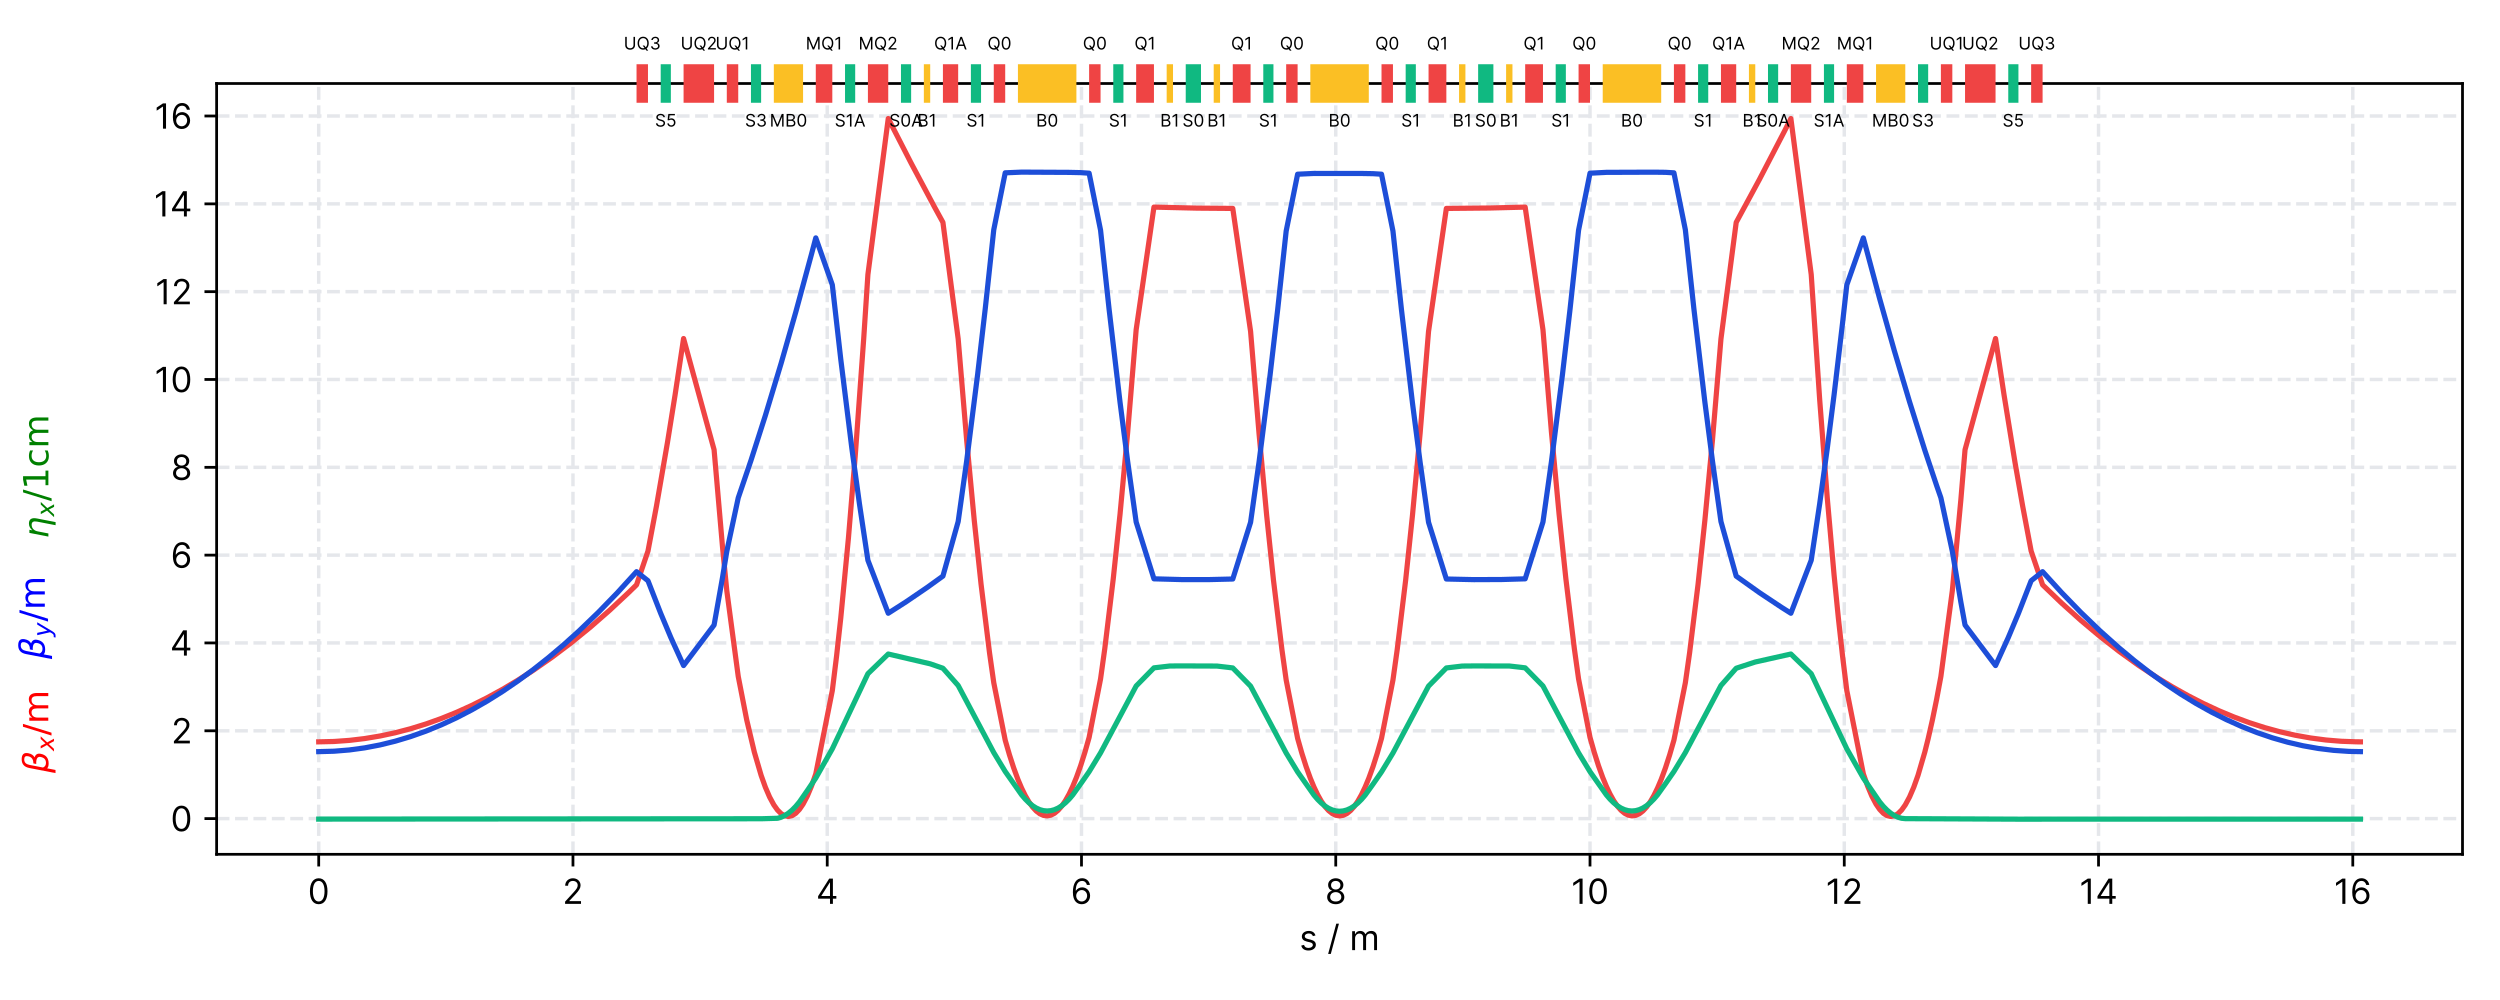 <?xml version="1.0" encoding="utf-8" standalone="no"?>
<!DOCTYPE svg PUBLIC "-//W3C//DTD SVG 1.1//EN"
  "http://www.w3.org/Graphics/SVG/1.1/DTD/svg11.dtd">
<!-- Created with matplotlib (https://matplotlib.org/) -->
<svg height="288pt" version="1.1" viewBox="0 0 720 288" width="720pt" xmlns="http://www.w3.org/2000/svg" xmlns:xlink="http://www.w3.org/1999/xlink">
 <defs>
  <style type="text/css">*{stroke-linecap:butt;stroke-linejoin:round;}</style>
 </defs>
 <g id="figure_1">
  <g id="patch_1">
   <path d="M 0 288 
L 720 288 
L 720 0 
L 0 0 
z
" style="fill:#ffffff;"/>
  </g>
  <g id="axes_1">
   <g id="patch_2">
    <path d="M 62.388 246.04 
L 709.2 246.04 
L 709.2 24.048 
L 62.388 24.048 
z
" style="fill:#ffffff;"/>
   </g>
   <g id="matplotlib.axis_1">
    <g id="xtick_1">
     <g id="line2d_1">
      <path clip-path="url(#p54c80280a8)" d="M 91.789 246.04 
L 91.789 24.048 
" style="fill:none;stroke:#e5e7eb;stroke-dasharray:3.7,1.6;stroke-dashoffset:0;"/>
     </g>
     <g id="line2d_2">
      <defs>
       <path d="M 0 0 
L 0 3.5 
" id="maf14586025" style="stroke:#000000;stroke-width:0.8;"/>
      </defs>
      <g>
       <use style="stroke:#000000;stroke-width:0.8;" x="91.789" xlink:href="#maf14586025" y="246.04"/>
      </g>
     </g>
     <g id="text_1">
      <!-- 0 -->
      <g transform="translate(88.664 260.313)scale(0.1 -0.1)">
       <defs>
        <path d="M 31.25 -1 
C 47.297 -1 56.531 12.609 56.531 36.359 
C 56.531 59.938 47.156 73.719 31.25 73.719 
C 15.344 73.719 5.969 59.938 5.969 36.359 
C 5.969 12.609 15.203 -1 31.25 -1 
z
M 31.25 6.812 
C 20.672 6.812 14.484 17.438 14.484 36.359 
C 14.484 55.25 20.734 66.047 31.25 66.047 
C 41.766 66.047 48.016 55.25 48.016 36.359 
C 48.016 17.438 41.828 6.812 31.25 6.812 
z
" id="Inter-Regular-48"/>
       </defs>
       <use xlink:href="#Inter-Regular-48"/>
      </g>
     </g>
    </g>
    <g id="xtick_2">
     <g id="line2d_3">
      <path clip-path="url(#p54c80280a8)" d="M 165.015 246.04 
L 165.015 24.048 
" style="fill:none;stroke:#e5e7eb;stroke-dasharray:3.7,1.6;stroke-dashoffset:0;"/>
     </g>
     <g id="line2d_4">
      <g>
       <use style="stroke:#000000;stroke-width:0.8;" x="165.015" xlink:href="#maf14586025" y="246.04"/>
      </g>
     </g>
     <g id="text_2">
      <!-- 2 -->
      <g transform="translate(161.99 260.313)scale(0.1 -0.1)">
       <defs>
        <path d="M 7.531 0 
L 53.406 0 
L 53.406 7.812 
L 19.609 7.812 
L 19.609 8.375 
L 35.938 25.859 
C 48.438 39.234 52.125 45.484 52.125 53.547 
C 52.125 64.766 43.047 73.719 30.25 73.719 
C 17.516 73.719 7.812 65.062 7.812 52.266 
L 16.188 52.266 
C 16.188 60.547 21.562 66.047 29.969 66.047 
C 37.859 66.047 43.891 61.219 43.891 53.547 
C 43.891 46.844 39.953 41.875 31.531 32.672 
L 7.531 6.391 
z
" id="Inter-Regular-50"/>
       </defs>
       <use xlink:href="#Inter-Regular-50"/>
      </g>
     </g>
    </g>
    <g id="xtick_3">
     <g id="line2d_5">
      <path clip-path="url(#p54c80280a8)" d="M 238.242 246.04 
L 238.242 24.048 
" style="fill:none;stroke:#e5e7eb;stroke-dasharray:3.7,1.6;stroke-dashoffset:0;"/>
     </g>
     <g id="line2d_6">
      <g>
       <use style="stroke:#000000;stroke-width:0.8;" x="238.242" xlink:href="#maf14586025" y="246.04"/>
      </g>
     </g>
     <g id="text_3">
      <!-- 4 -->
      <g transform="translate(235.032 260.313)scale(0.1 -0.1)">
       <defs>
        <path d="M 5.828 14.922 
L 40.062 14.922 
L 40.062 0 
L 48.438 0 
L 48.438 14.922 
L 58.375 14.922 
L 58.375 22.734 
L 48.438 22.734 
L 48.438 72.734 
L 37.781 72.734 
L 5.828 22.156 
z
M 15.344 22.734 
L 15.344 23.297 
L 39.484 61.5 
L 40.062 61.5 
L 40.062 22.734 
z
" id="Inter-Regular-52"/>
       </defs>
       <use xlink:href="#Inter-Regular-52"/>
      </g>
     </g>
    </g>
    <g id="xtick_4">
     <g id="line2d_7">
      <path clip-path="url(#p54c80280a8)" d="M 311.469 246.04 
L 311.469 24.048 
" style="fill:none;stroke:#e5e7eb;stroke-dasharray:3.7,1.6;stroke-dashoffset:0;"/>
     </g>
     <g id="line2d_8">
      <g>
       <use style="stroke:#000000;stroke-width:0.8;" x="311.469" xlink:href="#maf14586025" y="246.04"/>
      </g>
     </g>
     <g id="text_4">
      <!-- 6 -->
      <g transform="translate(308.351 260.313)scale(0.1 -0.1)">
       <defs>
        <path d="M 31.672 -1 
C 46.375 -1.172 55.969 9.906 55.969 23.438 
C 55.969 37.5 45.562 47.578 33.094 47.578 
C 25.609 47.578 19.172 43.922 15.203 37.922 
L 14.625 37.922 
C 14.672 55.781 21.562 66.047 32.812 66.047 
C 40.484 66.047 45.094 61.219 46.734 54.547 
L 55.406 54.547 
C 53.625 65.984 45.031 73.859 32.812 73.859 
C 16.438 73.859 6.391 59.375 6.391 33.516 
C 6.391 6.641 19.75 -0.859 31.672 -1 
z
M 31.672 6.812 
C 22.547 6.812 15.875 14.594 15.906 23.297 
C 15.953 32 22.938 39.766 31.969 39.766 
C 40.875 39.766 47.438 32.453 47.438 23.438 
C 47.438 14.203 40.594 6.812 31.672 6.812 
z
" id="Inter-Regular-54"/>
       </defs>
       <use xlink:href="#Inter-Regular-54"/>
      </g>
     </g>
    </g>
    <g id="xtick_5">
     <g id="line2d_9">
      <path clip-path="url(#p54c80280a8)" d="M 384.696 246.04 
L 384.696 24.048 
" style="fill:none;stroke:#e5e7eb;stroke-dasharray:3.7,1.6;stroke-dashoffset:0;"/>
     </g>
     <g id="line2d_10">
      <g>
       <use style="stroke:#000000;stroke-width:0.8;" x="384.696" xlink:href="#maf14586025" y="246.04"/>
      </g>
     </g>
     <g id="text_5">
      <!-- 8 -->
      <g transform="translate(381.613 260.313)scale(0.1 -0.1)">
       <defs>
        <path d="M 30.828 -1 
C 45.344 -1 55.469 7.5 55.547 19.312 
C 55.469 28.516 49.328 36.328 41.484 37.781 
L 41.484 38.203 
C 48.297 39.984 52.766 46.656 52.844 54.406 
C 52.766 65.484 43.469 73.719 30.828 73.719 
C 18.047 73.719 8.734 65.484 8.812 54.406 
C 8.734 46.656 13.219 39.984 20.172 38.203 
L 20.172 37.781 
C 12.188 36.328 6.031 28.516 6.109 19.312 
C 6.031 7.5 16.156 -1 30.828 -1 
z
M 30.828 41.328 
C 22.875 41.328 17.266 46.312 17.328 53.828 
C 17.266 61.219 22.656 66.047 30.828 66.047 
C 38.844 66.047 44.25 61.219 44.312 53.828 
C 44.25 46.312 38.641 41.328 30.828 41.328 
z
M 30.828 6.812 
C 20.844 6.812 14.703 11.938 14.781 19.75 
C 14.703 27.953 21.484 33.812 30.828 33.812 
C 40.016 33.812 46.812 27.953 46.875 19.75 
C 46.812 11.938 40.656 6.812 30.828 6.812 
z
" id="Inter-Regular-56"/>
       </defs>
       <use xlink:href="#Inter-Regular-56"/>
      </g>
     </g>
    </g>
    <g id="xtick_6">
     <g id="line2d_11">
      <path clip-path="url(#p54c80280a8)" d="M 457.922 246.04 
L 457.922 24.048 
" style="fill:none;stroke:#e5e7eb;stroke-dasharray:3.7,1.6;stroke-dashoffset:0;"/>
     </g>
     <g id="line2d_12">
      <g>
       <use style="stroke:#000000;stroke-width:0.8;" x="457.922" xlink:href="#maf14586025" y="246.04"/>
      </g>
     </g>
     <g id="text_6">
      <!-- 10 -->
      <g transform="translate(452.475 260.313)scale(0.1 -0.1)">
       <defs>
        <path d="M 33.094 72.734 
L 24.297 72.734 
L 6.109 60.656 
L 6.109 51.703 
L 23.859 63.5 
L 24.297 63.5 
L 24.297 0 
L 33.094 0 
z
" id="Inter-Regular-49"/>
       </defs>
       <use xlink:href="#Inter-Regular-49"/>
       <use x="46.449" xlink:href="#Inter-Regular-48"/>
      </g>
     </g>
    </g>
    <g id="xtick_7">
     <g id="line2d_13">
      <path clip-path="url(#p54c80280a8)" d="M 531.149 246.04 
L 531.149 24.048 
" style="fill:none;stroke:#e5e7eb;stroke-dasharray:3.7,1.6;stroke-dashoffset:0;"/>
     </g>
     <g id="line2d_14">
      <g>
       <use style="stroke:#000000;stroke-width:0.8;" x="531.149" xlink:href="#maf14586025" y="246.04"/>
      </g>
     </g>
     <g id="text_7">
      <!-- 12 -->
      <g transform="translate(525.801 260.313)scale(0.1 -0.1)">
       <use xlink:href="#Inter-Regular-49"/>
       <use x="46.449" xlink:href="#Inter-Regular-50"/>
      </g>
     </g>
    </g>
    <g id="xtick_8">
     <g id="line2d_15">
      <path clip-path="url(#p54c80280a8)" d="M 604.376 246.04 
L 604.376 24.048 
" style="fill:none;stroke:#e5e7eb;stroke-dasharray:3.7,1.6;stroke-dashoffset:0;"/>
     </g>
     <g id="line2d_16">
      <g>
       <use style="stroke:#000000;stroke-width:0.8;" x="604.376" xlink:href="#maf14586025" y="246.04"/>
      </g>
     </g>
     <g id="text_8">
      <!-- 14 -->
      <g transform="translate(598.843 260.313)scale(0.1 -0.1)">
       <use xlink:href="#Inter-Regular-49"/>
       <use x="46.449" xlink:href="#Inter-Regular-52"/>
      </g>
     </g>
    </g>
    <g id="xtick_9">
     <g id="line2d_17">
      <path clip-path="url(#p54c80280a8)" d="M 677.603 246.04 
L 677.603 24.048 
" style="fill:none;stroke:#e5e7eb;stroke-dasharray:3.7,1.6;stroke-dashoffset:0;"/>
     </g>
     <g id="line2d_18">
      <g>
       <use style="stroke:#000000;stroke-width:0.8;" x="677.603" xlink:href="#maf14586025" y="246.04"/>
      </g>
     </g>
     <g id="text_9">
      <!-- 16 -->
      <g transform="translate(672.162 260.313)scale(0.1 -0.1)">
       <use xlink:href="#Inter-Regular-49"/>
       <use x="46.449" xlink:href="#Inter-Regular-54"/>
      </g>
     </g>
    </g>
    <g id="text_10">
     <!-- s / m -->
     <g transform="translate(374.238 273.632)scale(0.1 -0.1)">
      <defs>
       <path d="M 46.312 42.328 
C 43.688 50.078 37.781 55.25 26.984 55.25 
C 15.484 55.25 6.969 48.719 6.969 39.484 
C 6.969 31.953 11.438 26.922 21.453 24.578 
L 30.547 22.438 
C 36.047 21.172 38.641 18.531 38.641 14.766 
C 38.641 10.078 33.672 6.25 25.859 6.25 
C 19 6.25 14.703 9.203 13.219 15.062 
L 5.25 13.062 
C 7.203 3.797 14.844 -1.141 26 -1.141 
C 38.672 -1.141 47.297 5.781 47.297 15.203 
C 47.297 22.797 42.547 27.594 32.812 29.969 
L 24.719 31.953 
C 18.25 33.562 15.344 35.719 15.344 39.922 
C 15.344 44.609 20.312 48.016 26.984 48.016 
C 34.312 48.016 37.328 43.969 38.781 40.203 
z
" id="Inter-Regular-115"/>
       <path id="Inter-Regular-32"/>
       <path d="M 33.375 76.141 
L 25.719 76.141 
L 2.281 -10.938 
L 9.938 -10.938 
z
" id="Inter-Regular-47"/>
       <path d="M 7.672 0 
L 16.047 0 
L 16.047 34.094 
C 16.047 42.078 21.875 47.734 28.406 47.734 
C 34.766 47.734 39.203 43.578 39.203 37.359 
L 39.203 0 
L 47.734 0 
L 47.734 35.516 
C 47.734 42.547 52.125 47.734 59.797 47.734 
C 65.766 47.734 70.875 44.562 70.875 36.5 
L 70.875 0 
L 79.266 0 
L 79.266 36.5 
C 79.266 49.328 72.375 55.25 62.641 55.25 
C 54.828 55.25 49.109 51.672 46.312 46.016 
L 45.734 46.016 
C 43.047 51.844 38.281 55.25 31.109 55.25 
C 24 55.25 18.75 51.844 16.484 46.016 
L 15.766 46.016 
L 15.766 54.547 
L 7.672 54.547 
z
" id="Inter-Regular-109"/>
      </defs>
      <use xlink:href="#Inter-Regular-115"/>
      <use x="52.273" xlink:href="#Inter-Regular-32"/>
      <use x="80.398" xlink:href="#Inter-Regular-47"/>
      <use x="116.051" xlink:href="#Inter-Regular-32"/>
      <use x="144.176" xlink:href="#Inter-Regular-109"/>
     </g>
    </g>
   </g>
   <g id="matplotlib.axis_2">
    <g id="ytick_1">
     <g id="line2d_19">
      <path clip-path="url(#p54c80280a8)" d="M 62.388 235.758 
L 709.2 235.758 
" style="fill:none;stroke:#e5e7eb;stroke-dasharray:3.7,1.6;stroke-dashoffset:0;"/>
     </g>
     <g id="line2d_20">
      <defs>
       <path d="M 0 0 
L -3.5 0 
" id="m66b07e5d23" style="stroke:#000000;stroke-width:0.8;"/>
      </defs>
      <g>
       <use style="stroke:#000000;stroke-width:0.8;" x="62.388" xlink:href="#m66b07e5d23" y="235.758"/>
      </g>
     </g>
     <g id="text_11">
      <!-- 0 -->
      <g transform="translate(49.138 239.394)scale(0.1 -0.1)">
       <use xlink:href="#Inter-Regular-48"/>
      </g>
     </g>
    </g>
    <g id="ytick_2">
     <g id="line2d_21">
      <path clip-path="url(#p54c80280a8)" d="M 62.388 210.465 
L 709.2 210.465 
" style="fill:none;stroke:#e5e7eb;stroke-dasharray:3.7,1.6;stroke-dashoffset:0;"/>
     </g>
     <g id="line2d_22">
      <g>
       <use style="stroke:#000000;stroke-width:0.8;" x="62.388" xlink:href="#m66b07e5d23" y="210.465"/>
      </g>
     </g>
     <g id="text_12">
      <!-- 2 -->
      <g transform="translate(49.336 214.101)scale(0.1 -0.1)">
       <use xlink:href="#Inter-Regular-50"/>
      </g>
     </g>
    </g>
    <g id="ytick_3">
     <g id="line2d_23">
      <path clip-path="url(#p54c80280a8)" d="M 62.388 185.172 
L 709.2 185.172 
" style="fill:none;stroke:#e5e7eb;stroke-dasharray:3.7,1.6;stroke-dashoffset:0;"/>
     </g>
     <g id="line2d_24">
      <g>
       <use style="stroke:#000000;stroke-width:0.8;" x="62.388" xlink:href="#m66b07e5d23" y="185.172"/>
      </g>
     </g>
     <g id="text_13">
      <!-- 4 -->
      <g transform="translate(48.968 188.808)scale(0.1 -0.1)">
       <use xlink:href="#Inter-Regular-52"/>
      </g>
     </g>
    </g>
    <g id="ytick_4">
     <g id="line2d_25">
      <path clip-path="url(#p54c80280a8)" d="M 62.388 159.879 
L 709.2 159.879 
" style="fill:none;stroke:#e5e7eb;stroke-dasharray:3.7,1.6;stroke-dashoffset:0;"/>
     </g>
     <g id="line2d_26">
      <g>
       <use style="stroke:#000000;stroke-width:0.8;" x="62.388" xlink:href="#m66b07e5d23" y="159.879"/>
      </g>
     </g>
     <g id="text_14">
      <!-- 6 -->
      <g transform="translate(49.152 163.515)scale(0.1 -0.1)">
       <use xlink:href="#Inter-Regular-54"/>
      </g>
     </g>
    </g>
    <g id="ytick_5">
     <g id="line2d_27">
      <path clip-path="url(#p54c80280a8)" d="M 62.388 134.586 
L 709.2 134.586 
" style="fill:none;stroke:#e5e7eb;stroke-dasharray:3.7,1.6;stroke-dashoffset:0;"/>
     </g>
     <g id="line2d_28">
      <g>
       <use style="stroke:#000000;stroke-width:0.8;" x="62.388" xlink:href="#m66b07e5d23" y="134.586"/>
      </g>
     </g>
     <g id="text_15">
      <!-- 8 -->
      <g transform="translate(49.222 138.222)scale(0.1 -0.1)">
       <use xlink:href="#Inter-Regular-56"/>
      </g>
     </g>
    </g>
    <g id="ytick_6">
     <g id="line2d_29">
      <path clip-path="url(#p54c80280a8)" d="M 62.388 109.293 
L 709.2 109.293 
" style="fill:none;stroke:#e5e7eb;stroke-dasharray:3.7,1.6;stroke-dashoffset:0;"/>
     </g>
     <g id="line2d_30">
      <g>
       <use style="stroke:#000000;stroke-width:0.8;" x="62.388" xlink:href="#m66b07e5d23" y="109.293"/>
      </g>
     </g>
     <g id="text_16">
      <!-- 10 -->
      <g transform="translate(44.493 112.929)scale(0.1 -0.1)">
       <use xlink:href="#Inter-Regular-49"/>
       <use x="46.449" xlink:href="#Inter-Regular-48"/>
      </g>
     </g>
    </g>
    <g id="ytick_7">
     <g id="line2d_31">
      <path clip-path="url(#p54c80280a8)" d="M 62.388 84 
L 709.2 84 
" style="fill:none;stroke:#e5e7eb;stroke-dasharray:3.7,1.6;stroke-dashoffset:0;"/>
     </g>
     <g id="line2d_32">
      <g>
       <use style="stroke:#000000;stroke-width:0.8;" x="62.388" xlink:href="#m66b07e5d23" y="84"/>
      </g>
     </g>
     <g id="text_17">
      <!-- 12 -->
      <g transform="translate(44.691 87.636)scale(0.1 -0.1)">
       <use xlink:href="#Inter-Regular-49"/>
       <use x="46.449" xlink:href="#Inter-Regular-50"/>
      </g>
     </g>
    </g>
    <g id="ytick_8">
     <g id="line2d_33">
      <path clip-path="url(#p54c80280a8)" d="M 62.388 58.707 
L 709.2 58.707 
" style="fill:none;stroke:#e5e7eb;stroke-dasharray:3.7,1.6;stroke-dashoffset:0;"/>
     </g>
     <g id="line2d_34">
      <g>
       <use style="stroke:#000000;stroke-width:0.8;" x="62.388" xlink:href="#m66b07e5d23" y="58.707"/>
      </g>
     </g>
     <g id="text_18">
      <!-- 14 -->
      <g transform="translate(44.322 62.343)scale(0.1 -0.1)">
       <use xlink:href="#Inter-Regular-49"/>
       <use x="46.449" xlink:href="#Inter-Regular-52"/>
      </g>
     </g>
    </g>
    <g id="ytick_9">
     <g id="line2d_35">
      <path clip-path="url(#p54c80280a8)" d="M 62.388 33.414 
L 709.2 33.414 
" style="fill:none;stroke:#e5e7eb;stroke-dasharray:3.7,1.6;stroke-dashoffset:0;"/>
     </g>
     <g id="line2d_36">
      <g>
       <use style="stroke:#000000;stroke-width:0.8;" x="62.388" xlink:href="#m66b07e5d23" y="33.414"/>
      </g>
     </g>
     <g id="text_19">
      <!-- 16 -->
      <g transform="translate(44.507 37.05)scale(0.1 -0.1)">
       <use xlink:href="#Inter-Regular-49"/>
       <use x="46.449" xlink:href="#Inter-Regular-54"/>
      </g>
     </g>
    </g>
   </g>
   <g id="line2d_37">
    <path clip-path="url(#p54c80280a8)" d="M 91.789 213.651 
L 96.2 213.546 
L 100.611 213.231 
L 105.022 212.706 
L 109.434 211.971 
L 113.845 211.026 
L 118.256 209.871 
L 122.667 208.505 
L 127.079 206.93 
L 131.49 205.145 
L 135.901 203.149 
L 140.312 200.944 
L 144.724 198.529 
L 149.135 195.903 
L 153.546 193.068 
L 159.06 189.228 
L 164.574 185.06 
L 170.088 180.564 
L 175.602 175.739 
L 181.116 170.587 
L 183.322 168.434 
L 186.617 158.706 
L 189.058 145.767 
L 192.231 127.42 
L 194.428 113.708 
L 196.869 97.503 
L 205.656 129.516 
L 208.097 157.671 
L 209.318 170.12 
L 212.613 194.817 
L 215.054 207.336 
L 217.25 216.62 
L 219.203 223.294 
L 220.424 226.712 
L 221.644 229.55 
L 222.864 231.807 
L 223.917 233.288 
L 224.97 234.338 
L 226.022 234.956 
L 227.075 235.144 
L 228.128 234.9 
L 229.18 234.225 
L 230.233 233.119 
L 231.286 231.581 
L 232.506 229.258 
L 233.726 226.355 
L 234.947 222.872 
L 239.707 198.888 
L 240.927 188.997 
L 242.147 177.924 
L 244.344 155.011 
L 246.297 131.428 
L 248.738 97.693 
L 249.958 79.051 
L 255.816 34.139 
L 262.407 46.987 
L 269.119 59.584 
L 271.56 64.042 
L 275.954 97.607 
L 278.395 126.699 
L 280.592 149.936 
L 282.544 168.246 
L 284.985 188.031 
L 286.206 196.631 
L 289.501 213.171 
L 290.721 217.392 
L 291.942 221.16 
L 293.162 224.474 
L 294.215 226.963 
L 295.267 229.117 
L 296.32 230.934 
L 297.373 232.415 
L 298.425 233.559 
L 299.478 234.367 
L 300.531 234.837 
L 301.583 234.971 
L 302.636 234.768 
L 303.688 234.228 
L 304.741 233.351 
L 305.794 232.137 
L 306.846 230.587 
L 307.899 228.7 
L 308.952 226.477 
L 310.004 223.918 
L 311.225 220.523 
L 312.445 216.675 
L 313.666 212.373 
L 316.961 195.528 
L 318.181 186.772 
L 320.622 166.653 
L 322.575 148.054 
L 324.772 124.47 
L 327.213 94.962 
L 332.338 59.647 
L 344.787 59.942 
L 355.039 60.027 
L 360.165 95.413 
L 362.606 124.899 
L 364.802 148.457 
L 366.755 167.028 
L 369.196 187.106 
L 370.416 195.838 
L 373.712 212.637 
L 374.932 216.926 
L 376.152 220.758 
L 377.373 224.134 
L 378.426 226.674 
L 379.478 228.876 
L 380.531 230.74 
L 381.583 232.266 
L 382.636 233.452 
L 383.689 234.3 
L 384.741 234.808 
L 385.794 234.978 
L 386.847 234.808 
L 387.899 234.3 
L 388.952 233.452 
L 390.005 232.266 
L 391.057 230.74 
L 392.11 228.876 
L 393.162 226.674 
L 394.215 224.134 
L 395.436 220.758 
L 396.656 216.926 
L 397.876 212.637 
L 401.172 195.838 
L 402.392 187.106 
L 404.833 167.028 
L 406.786 148.457 
L 408.982 124.899 
L 411.423 95.413 
L 416.549 60.027 
L 428.998 59.905 
L 439.25 59.647 
L 444.375 94.962 
L 446.816 124.47 
L 449.013 148.054 
L 450.966 166.653 
L 453.407 186.772 
L 454.627 195.528 
L 457.922 212.373 
L 459.143 216.675 
L 460.363 220.523 
L 461.584 223.918 
L 462.636 226.477 
L 463.689 228.7 
L 464.742 230.587 
L 465.794 232.137 
L 466.847 233.351 
L 467.9 234.228 
L 468.952 234.768 
L 470.005 234.971 
L 471.057 234.837 
L 472.11 234.367 
L 473.163 233.559 
L 474.215 232.415 
L 475.268 230.934 
L 476.321 229.117 
L 477.373 226.963 
L 478.426 224.474 
L 479.646 221.16 
L 480.867 217.392 
L 482.087 213.171 
L 485.382 196.631 
L 486.603 188.031 
L 489.044 168.246 
L 490.996 149.936 
L 493.193 126.699 
L 495.634 97.607 
L 500.028 64.042 
L 506.74 51.625 
L 513.941 37.755 
L 515.772 34.139 
L 521.63 79.051 
L 524.071 115.152 
L 526.267 143.598 
L 528.22 165.668 
L 529.441 177.924 
L 530.661 188.997 
L 531.881 198.888 
L 536.641 222.872 
L 537.862 226.355 
L 539.082 229.258 
L 540.302 231.581 
L 541.355 233.119 
L 542.408 234.225 
L 543.46 234.9 
L 544.513 235.144 
L 545.566 234.956 
L 546.618 234.338 
L 547.671 233.288 
L 548.724 231.807 
L 549.944 229.55 
L 551.164 226.712 
L 552.385 223.294 
L 554.338 216.62 
L 555.314 212.725 
L 556.534 207.336 
L 557.755 201.366 
L 558.975 194.817 
L 562.27 170.12 
L 564.711 144.136 
L 565.932 129.516 
L 574.719 97.503 
L 577.16 113.708 
L 580.333 133.249 
L 582.53 145.767 
L 584.971 158.706 
L 588.266 168.434 
L 593.78 173.718 
L 599.294 178.673 
L 604.808 183.301 
L 610.322 187.6 
L 615.836 191.571 
L 621.35 195.214 
L 625.762 197.892 
L 630.173 200.36 
L 634.584 202.618 
L 638.995 204.666 
L 643.407 206.503 
L 647.818 208.131 
L 652.229 209.549 
L 656.64 210.757 
L 661.052 211.754 
L 665.463 212.542 
L 669.874 213.12 
L 674.285 213.487 
L 678.697 213.645 
L 679.799 213.651 
L 679.799 213.651 
" style="fill:none;stroke:#ef4444;stroke-linecap:square;stroke-width:1.5;"/>
   </g>
   <g id="line2d_38">
    <path clip-path="url(#p54c80280a8)" d="M 91.789 216.47 
L 96.2 216.349 
L 100.611 215.988 
L 105.022 215.386 
L 109.434 214.544 
L 113.845 213.46 
L 118.256 212.136 
L 122.667 210.572 
L 127.079 208.766 
L 131.49 206.72 
L 135.901 204.433 
L 140.312 201.906 
L 144.724 199.137 
L 149.135 196.128 
L 153.546 192.878 
L 157.957 189.388 
L 162.369 185.656 
L 166.78 181.684 
L 172.294 176.381 
L 177.808 170.701 
L 183.322 164.645 
L 186.617 167.251 
L 190.279 176.642 
L 193.208 183.621 
L 196.869 191.676 
L 205.656 180.013 
L 208.097 166.25 
L 209.318 158.791 
L 212.613 143.376 
L 216.274 132.616 
L 220.424 119.666 
L 224.97 104.613 
L 229.18 89.884 
L 233.726 73.15 
L 234.947 68.517 
L 239.707 82.037 
L 242.147 103.528 
L 245.321 129.033 
L 247.517 145.079 
L 249.958 161.363 
L 255.816 176.613 
L 260.942 173.328 
L 266.984 169.211 
L 271.56 165.918 
L 275.954 150.211 
L 278.395 132.804 
L 281.568 107.743 
L 283.765 88.784 
L 286.206 66.173 
L 289.501 49.774 
L 294.215 49.572 
L 307.899 49.643 
L 311.225 49.718 
L 313.666 49.882 
L 316.961 66.3 
L 319.402 88.914 
L 322.575 115.879 
L 324.772 132.935 
L 327.213 150.34 
L 332.338 166.701 
L 340.271 166.918 
L 348.326 166.92 
L 355.039 166.754 
L 360.165 150.433 
L 362.606 133.059 
L 365.779 108.046 
L 367.975 89.121 
L 370.416 66.551 
L 373.712 50.173 
L 378.426 49.95 
L 392.11 49.959 
L 395.436 50.019 
L 397.876 50.173 
L 401.172 66.551 
L 403.613 89.121 
L 406.786 116.035 
L 408.982 133.059 
L 411.423 150.433 
L 416.549 166.754 
L 424.482 166.934 
L 432.537 166.898 
L 439.25 166.701 
L 444.375 150.34 
L 446.816 132.935 
L 449.989 107.875 
L 452.186 88.914 
L 454.627 66.3 
L 457.922 49.882 
L 462.636 49.638 
L 476.321 49.586 
L 479.646 49.631 
L 482.087 49.774 
L 485.382 66.173 
L 487.823 88.784 
L 490.996 115.747 
L 493.193 132.804 
L 495.634 150.211 
L 500.028 165.918 
L 506.74 170.696 
L 513.026 174.877 
L 515.772 176.613 
L 521.63 161.363 
L 524.071 145.079 
L 526.267 129.033 
L 528.22 113.663 
L 530.661 92.986 
L 531.881 82.037 
L 536.641 68.517 
L 541.355 86.075 
L 545.566 101.008 
L 549.944 115.704 
L 554.338 129.641 
L 557.755 139.859 
L 558.975 143.376 
L 562.27 158.791 
L 564.711 173.324 
L 565.932 180.013 
L 574.719 191.676 
L 578.38 183.621 
L 581.309 176.642 
L 584.971 167.251 
L 588.266 164.645 
L 593.78 170.701 
L 599.294 176.381 
L 604.808 181.684 
L 610.322 186.612 
L 614.734 190.283 
L 619.145 193.713 
L 623.556 196.903 
L 627.967 199.852 
L 632.379 202.56 
L 636.79 205.027 
L 641.201 207.254 
L 645.612 209.24 
L 650.024 210.985 
L 654.435 212.49 
L 658.846 213.754 
L 663.257 214.777 
L 667.669 215.559 
L 672.08 216.101 
L 676.491 216.402 
L 679.799 216.47 
L 679.799 216.47 
" style="fill:none;stroke:#1d4ed8;stroke-linecap:square;stroke-width:1.5;"/>
   </g>
   <g id="line2d_39">
    <path clip-path="url(#p54c80280a8)" d="M 91.789 235.902 
L 219.203 235.8 
L 223.917 235.665 
L 224.97 235.366 
L 226.022 234.873 
L 227.075 234.186 
L 228.128 233.305 
L 229.18 232.23 
L 230.233 230.962 
L 232.506 227.69 
L 234.947 224.073 
L 239.707 215.657 
L 249.958 194.026 
L 255.816 188.36 
L 267.899 191.179 
L 271.56 192.451 
L 275.954 197.424 
L 286.206 216.749 
L 289.501 222.194 
L 294.215 228.904 
L 295.267 230.138 
L 296.32 231.183 
L 297.373 232.038 
L 298.425 232.704 
L 299.478 233.18 
L 300.531 233.467 
L 301.583 233.564 
L 302.636 233.471 
L 303.688 233.19 
L 304.741 232.718 
L 305.794 232.057 
L 306.846 231.207 
L 307.899 230.167 
L 308.952 228.938 
L 311.225 225.763 
L 313.666 222.25 
L 316.961 216.824 
L 327.213 197.564 
L 332.338 192.34 
L 336.915 191.808 
L 340.271 191.784 
L 350.462 191.824 
L 353.818 192.215 
L 355.039 192.367 
L 360.165 197.599 
L 370.416 216.869 
L 373.712 222.301 
L 378.426 229 
L 379.478 230.232 
L 380.531 231.274 
L 381.583 232.127 
L 382.636 232.79 
L 383.689 233.264 
L 384.741 233.548 
L 385.794 233.643 
L 386.847 233.548 
L 387.899 233.264 
L 388.952 232.79 
L 390.005 232.127 
L 391.057 231.274 
L 392.11 230.232 
L 393.162 229 
L 395.436 225.82 
L 397.876 222.301 
L 401.172 216.869 
L 411.423 197.599 
L 416.549 192.367 
L 421.126 191.824 
L 424.482 191.792 
L 434.673 191.808 
L 438.029 192.191 
L 439.25 192.34 
L 444.375 197.564 
L 454.627 216.824 
L 457.922 222.25 
L 462.636 228.938 
L 463.689 230.167 
L 464.742 231.207 
L 465.794 232.057 
L 466.847 232.718 
L 467.9 233.19 
L 468.952 233.471 
L 470.005 233.564 
L 471.057 233.467 
L 472.11 233.18 
L 473.163 232.704 
L 474.215 232.038 
L 475.268 231.183 
L 476.321 230.138 
L 477.373 228.904 
L 479.646 225.718 
L 482.087 222.194 
L 485.382 216.749 
L 495.634 197.424 
L 500.028 192.451 
L 505.52 190.656 
L 515.772 188.36 
L 521.63 194.026 
L 531.881 215.657 
L 536.641 224.073 
L 541.355 230.962 
L 542.408 232.23 
L 543.46 233.305 
L 544.513 234.186 
L 545.566 234.873 
L 546.618 235.366 
L 547.671 235.665 
L 548.724 235.771 
L 581.309 235.923 
L 613.631 235.902 
L 679.799 235.902 
L 679.799 235.902 
" style="fill:none;stroke:#10b981;stroke-linecap:square;stroke-width:1.5;"/>
   </g>
   <g id="patch_3">
    <path d="M 62.388 246.04 
L 62.388 24.048 
" style="fill:none;stroke:#000000;stroke-linecap:square;stroke-linejoin:miter;stroke-width:0.8;"/>
   </g>
   <g id="patch_4">
    <path d="M 709.2 246.04 
L 709.2 24.048 
" style="fill:none;stroke:#000000;stroke-linecap:square;stroke-linejoin:miter;stroke-width:0.8;"/>
   </g>
   <g id="patch_5">
    <path d="M 62.388 246.04 
L 709.2 246.04 
" style="fill:none;stroke:#000000;stroke-linecap:square;stroke-linejoin:miter;stroke-width:0.8;"/>
   </g>
   <g id="patch_6">
    <path d="M 62.388 24.048 
L 709.2 24.048 
" style="fill:none;stroke:#000000;stroke-linecap:square;stroke-linejoin:miter;stroke-width:0.8;"/>
   </g>
   <g id="text_20">
    <!--        $\eta_x / 1\mathrm{cm}$ -->
    <g style="fill:#008000;" transform="translate(13.943 174.791)rotate(-90)scale(0.1 -0.1)">
     <defs>
      <path d="M 57.859 33.016 
L 47.406 -20.797 
L 38.422 -20.797 
L 48.828 32.719 
Q 50.344 40.484 48.047 44.344 
Q 45.797 48.188 39.75 48.188 
Q 32.469 48.188 27.344 43.562 
Q 22.266 38.922 20.703 30.906 
L 14.703 0 
L 5.672 0 
L 16.312 54.688 
L 25.344 54.688 
L 23.688 46.188 
Q 27.828 51.125 32.719 53.562 
Q 37.547 56 43.266 56 
Q 52.688 56 56.391 50.203 
Q 60.062 44.344 57.859 33.016 
z
" id="DejaVuSans-Oblique-951"/>
      <path d="M 60.016 54.688 
L 34.906 27.875 
L 50.297 0 
L 39.984 0 
L 28.422 21.688 
L 8.297 0 
L -2.594 0 
L 24.312 28.812 
L 10.016 54.688 
L 20.312 54.688 
L 30.812 34.906 
L 49.125 54.688 
z
" id="DejaVuSans-Oblique-120"/>
      <path d="M 25.391 72.906 
L 33.688 72.906 
L 8.297 -9.281 
L 0 -9.281 
z
" id="DejaVuSans-47"/>
      <path d="M 12.406 8.297 
L 28.516 8.297 
L 28.516 63.922 
L 10.984 60.406 
L 10.984 69.391 
L 28.422 72.906 
L 38.281 72.906 
L 38.281 8.297 
L 54.391 8.297 
L 54.391 0 
L 12.406 0 
z
" id="DejaVuSans-49"/>
      <path d="M 48.781 52.594 
L 48.781 44.188 
Q 44.969 46.297 41.141 47.344 
Q 37.312 48.391 33.406 48.391 
Q 24.656 48.391 19.812 42.844 
Q 14.984 37.312 14.984 27.297 
Q 14.984 17.281 19.812 11.734 
Q 24.656 6.203 33.406 6.203 
Q 37.312 6.203 41.141 7.25 
Q 44.969 8.297 48.781 10.406 
L 48.781 2.094 
Q 45.016 0.344 40.984 -0.531 
Q 36.969 -1.422 32.422 -1.422 
Q 20.062 -1.422 12.781 6.344 
Q 5.516 14.109 5.516 27.297 
Q 5.516 40.672 12.859 48.328 
Q 20.219 56 33.016 56 
Q 37.156 56 41.109 55.141 
Q 45.062 54.297 48.781 52.594 
z
" id="DejaVuSans-99"/>
      <path d="M 52 44.188 
Q 55.375 50.25 60.062 53.125 
Q 64.75 56 71.094 56 
Q 79.641 56 84.281 50.016 
Q 88.922 44.047 88.922 33.016 
L 88.922 0 
L 79.891 0 
L 79.891 32.719 
Q 79.891 40.578 77.094 44.375 
Q 74.312 48.188 68.609 48.188 
Q 61.625 48.188 57.562 43.547 
Q 53.516 38.922 53.516 30.906 
L 53.516 0 
L 44.484 0 
L 44.484 32.719 
Q 44.484 40.625 41.703 44.406 
Q 38.922 48.188 33.109 48.188 
Q 26.219 48.188 22.156 43.531 
Q 18.109 38.875 18.109 30.906 
L 18.109 0 
L 9.078 0 
L 9.078 54.688 
L 18.109 54.688 
L 18.109 46.188 
Q 21.188 51.219 25.484 53.609 
Q 29.781 56 35.688 56 
Q 41.656 56 45.828 52.969 
Q 50 49.953 52 44.188 
z
" id="DejaVuSans-109"/>
     </defs>
     <use transform="translate(0 0.094)" xlink:href="#Inter-Regular-32"/>
     <use transform="translate(28.125 0.094)" xlink:href="#Inter-Regular-32"/>
     <use transform="translate(56.25 0.094)" xlink:href="#Inter-Regular-32"/>
     <use transform="translate(84.375 0.094)" xlink:href="#Inter-Regular-32"/>
     <use transform="translate(112.5 0.094)" xlink:href="#Inter-Regular-32"/>
     <use transform="translate(140.625 0.094)" xlink:href="#Inter-Regular-32"/>
     <use transform="translate(168.75 0.094)" xlink:href="#Inter-Regular-32"/>
     <use transform="translate(196.875 0.094)" xlink:href="#DejaVuSans-Oblique-951"/>
     <use transform="translate(260.254 -16.312)scale(0.7)" xlink:href="#DejaVuSans-Oblique-120"/>
     <use transform="translate(304.414 0.094)" xlink:href="#DejaVuSans-47"/>
     <use transform="translate(338.105 0.094)" xlink:href="#DejaVuSans-49"/>
     <use transform="translate(401.729 0.094)" xlink:href="#DejaVuSans-99"/>
     <use transform="translate(456.709 0.094)" xlink:href="#DejaVuSans-109"/>
    </g>
   </g>
   <g id="text_21">
    <!--   $\beta_y / \mathrm{m}$ -->
    <g style="fill:#0000ff;" transform="translate(12.943 195.441)rotate(-90)scale(0.1 -0.1)">
     <defs>
      <path d="M 13.625 3.375 
L 8.938 -20.797 
L -0.094 -20.797 
L 14.5 54.344 
Q 18.844 76.609 39.656 76.609 
Q 60.75 76.609 57.172 57.812 
Q 54.734 44.438 45.219 39.547 
Q 58.016 35.156 55.516 22.125 
Q 51.125 -1.078 27.484 -1.031 
Q 17.141 -0.984 13.625 3.375 
z
M 15.922 15.094 
Q 19.672 6.594 29.297 6.641 
Q 43.359 6.641 46.344 21.969 
Q 49.031 35.75 26.172 34.672 
L 27.781 42.969 
Q 45.453 42.672 48.531 58.594 
Q 50.641 69.344 39.203 69.281 
Q 26.422 69.281 23.484 54.047 
z
" id="DejaVuSans-Oblique-946"/>
      <path d="M 24.812 -5.078 
Q 18.562 -15.578 14.625 -18.188 
Q 10.688 -20.797 4.594 -20.797 
L -2.484 -20.797 
L -0.984 -13.281 
L 4.203 -13.281 
Q 7.953 -13.281 10.594 -11.234 
Q 13.234 -9.188 16.5 -3.219 
L 19.281 2 
L 7.172 54.688 
L 16.703 54.688 
L 25.781 12.797 
L 50.875 54.688 
L 60.297 54.688 
z
" id="DejaVuSans-Oblique-121"/>
     </defs>
     <use transform="translate(0 0.391)" xlink:href="#Inter-Regular-32"/>
     <use transform="translate(28.125 0.391)" xlink:href="#Inter-Regular-32"/>
     <use transform="translate(56.25 0.391)" xlink:href="#DejaVuSans-Oblique-946"/>
     <use transform="translate(120.068 -16.016)scale(0.7)" xlink:href="#DejaVuSans-Oblique-121"/>
     <use transform="translate(164.229 0.391)" xlink:href="#DejaVuSans-47"/>
     <use transform="translate(197.92 0.391)" xlink:href="#DejaVuSans-109"/>
    </g>
   </g>
   <g id="text_22">
    <!-- $\beta_x / \mathrm{m}$ -->
    <g style="fill:#ff0000;" transform="translate(13.943 222.641)rotate(-90)scale(0.1 -0.1)">
     <use transform="translate(0 0.391)" xlink:href="#DejaVuSans-Oblique-946"/>
     <use transform="translate(63.818 -16.016)scale(0.7)" xlink:href="#DejaVuSans-Oblique-120"/>
     <use transform="translate(107.979 0.391)" xlink:href="#DejaVuSans-47"/>
     <use transform="translate(141.67 0.391)" xlink:href="#DejaVuSans-109"/>
    </g>
   </g>
   <g id="patch_7">
    <path d="M 183.322 29.598 
L 186.617 29.598 
L 186.617 18.498 
L 183.322 18.498 
z
" style="fill:#ef4444;"/>
   </g>
   <g id="patch_8">
    <path d="M 190.279 29.598 
L 193.208 29.598 
L 193.208 18.498 
L 190.279 18.498 
z
" style="fill:#10b981;"/>
   </g>
   <g id="patch_9">
    <path d="M 196.869 29.598 
L 205.656 29.598 
L 205.656 18.498 
L 196.869 18.498 
z
" style="fill:#ef4444;"/>
   </g>
   <g id="patch_10">
    <path d="M 209.318 29.598 
L 212.613 29.598 
L 212.613 18.498 
L 209.318 18.498 
z
" style="fill:#ef4444;"/>
   </g>
   <g id="patch_11">
    <path d="M 216.274 29.598 
L 219.203 29.598 
L 219.203 18.498 
L 216.274 18.498 
z
" style="fill:#10b981;"/>
   </g>
   <g id="patch_12">
    <path d="M 222.864 29.598 
L 231.286 29.598 
L 231.286 18.498 
L 222.864 18.498 
z
" style="fill:#fbbf24;"/>
   </g>
   <g id="patch_13">
    <path d="M 234.947 29.598 
L 239.707 29.598 
L 239.707 18.498 
L 234.947 18.498 
z
" style="fill:#ef4444;"/>
   </g>
   <g id="patch_14">
    <path d="M 243.368 29.598 
L 246.297 29.598 
L 246.297 18.498 
L 243.368 18.498 
z
" style="fill:#10b981;"/>
   </g>
   <g id="patch_15">
    <path d="M 249.958 29.598 
L 255.816 29.598 
L 255.816 18.498 
L 249.958 18.498 
z
" style="fill:#ef4444;"/>
   </g>
   <g id="patch_16">
    <path d="M 259.478 29.598 
L 262.407 29.598 
L 262.407 18.498 
L 259.478 18.498 
z
" style="fill:#10b981;"/>
   </g>
   <g id="patch_17">
    <path d="M 266.068 29.598 
L 267.899 29.598 
L 267.899 18.498 
L 266.068 18.498 
z
" style="fill:#fbbf24;"/>
   </g>
   <g id="patch_18">
    <path d="M 271.56 29.598 
L 275.954 29.598 
L 275.954 18.498 
L 271.56 18.498 
z
" style="fill:#ef4444;"/>
   </g>
   <g id="patch_19">
    <path d="M 279.615 29.598 
L 282.544 29.598 
L 282.544 18.498 
L 279.615 18.498 
z
" style="fill:#10b981;"/>
   </g>
   <g id="patch_20">
    <path d="M 286.206 29.598 
L 289.501 29.598 
L 289.501 18.498 
L 286.206 18.498 
z
" style="fill:#ef4444;"/>
   </g>
   <g id="patch_21">
    <path d="M 293.162 29.598 
L 310.004 29.598 
L 310.004 18.498 
L 293.162 18.498 
z
" style="fill:#fbbf24;"/>
   </g>
   <g id="patch_22">
    <path d="M 313.666 29.598 
L 316.961 29.598 
L 316.961 18.498 
L 313.666 18.498 
z
" style="fill:#ef4444;"/>
   </g>
   <g id="patch_23">
    <path d="M 320.622 29.598 
L 323.551 29.598 
L 323.551 18.498 
L 320.622 18.498 
z
" style="fill:#10b981;"/>
   </g>
   <g id="patch_24">
    <path d="M 327.213 29.598 
L 332.338 29.598 
L 332.338 18.498 
L 327.213 18.498 
z
" style="fill:#ef4444;"/>
   </g>
   <g id="patch_25">
    <path d="M 336 29.598 
L 337.83 29.598 
L 337.83 18.498 
L 336 18.498 
z
" style="fill:#fbbf24;"/>
   </g>
   <g id="patch_26">
    <path d="M 341.492 29.598 
L 345.885 29.598 
L 345.885 18.498 
L 341.492 18.498 
z
" style="fill:#10b981;"/>
   </g>
   <g id="patch_27">
    <path d="M 349.547 29.598 
L 351.377 29.598 
L 351.377 18.498 
L 349.547 18.498 
z
" style="fill:#fbbf24;"/>
   </g>
   <g id="patch_28">
    <path d="M 355.039 29.598 
L 360.165 29.598 
L 360.165 18.498 
L 355.039 18.498 
z
" style="fill:#ef4444;"/>
   </g>
   <g id="patch_29">
    <path d="M 363.826 29.598 
L 366.755 29.598 
L 366.755 18.498 
L 363.826 18.498 
z
" style="fill:#10b981;"/>
   </g>
   <g id="patch_30">
    <path d="M 370.416 29.598 
L 373.712 29.598 
L 373.712 18.498 
L 370.416 18.498 
z
" style="fill:#ef4444;"/>
   </g>
   <g id="patch_31">
    <path d="M 377.373 29.598 
L 394.215 29.598 
L 394.215 18.498 
L 377.373 18.498 
z
" style="fill:#fbbf24;"/>
   </g>
   <g id="patch_32">
    <path d="M 397.876 29.598 
L 401.172 29.598 
L 401.172 18.498 
L 397.876 18.498 
z
" style="fill:#ef4444;"/>
   </g>
   <g id="patch_33">
    <path d="M 404.833 29.598 
L 407.762 29.598 
L 407.762 18.498 
L 404.833 18.498 
z
" style="fill:#10b981;"/>
   </g>
   <g id="patch_34">
    <path d="M 411.423 29.598 
L 416.549 29.598 
L 416.549 18.498 
L 411.423 18.498 
z
" style="fill:#ef4444;"/>
   </g>
   <g id="patch_35">
    <path d="M 420.211 29.598 
L 422.041 29.598 
L 422.041 18.498 
L 420.211 18.498 
z
" style="fill:#fbbf24;"/>
   </g>
   <g id="patch_36">
    <path d="M 425.703 29.598 
L 430.096 29.598 
L 430.096 18.498 
L 425.703 18.498 
z
" style="fill:#10b981;"/>
   </g>
   <g id="patch_37">
    <path d="M 433.758 29.598 
L 435.588 29.598 
L 435.588 18.498 
L 433.758 18.498 
z
" style="fill:#fbbf24;"/>
   </g>
   <g id="patch_38">
    <path d="M 439.25 29.598 
L 444.375 29.598 
L 444.375 18.498 
L 439.25 18.498 
z
" style="fill:#ef4444;"/>
   </g>
   <g id="patch_39">
    <path d="M 448.037 29.598 
L 450.966 29.598 
L 450.966 18.498 
L 448.037 18.498 
z
" style="fill:#10b981;"/>
   </g>
   <g id="patch_40">
    <path d="M 454.627 29.598 
L 457.922 29.598 
L 457.922 18.498 
L 454.627 18.498 
z
" style="fill:#ef4444;"/>
   </g>
   <g id="patch_41">
    <path d="M 461.584 29.598 
L 478.426 29.598 
L 478.426 18.498 
L 461.584 18.498 
z
" style="fill:#fbbf24;"/>
   </g>
   <g id="patch_42">
    <path d="M 482.087 29.598 
L 485.382 29.598 
L 485.382 18.498 
L 482.087 18.498 
z
" style="fill:#ef4444;"/>
   </g>
   <g id="patch_43">
    <path d="M 489.044 29.598 
L 491.973 29.598 
L 491.973 18.498 
L 489.044 18.498 
z
" style="fill:#10b981;"/>
   </g>
   <g id="patch_44">
    <path d="M 495.634 29.598 
L 500.028 29.598 
L 500.028 18.498 
L 495.634 18.498 
z
" style="fill:#ef4444;"/>
   </g>
   <g id="patch_45">
    <path d="M 503.689 29.598 
L 505.52 29.598 
L 505.52 18.498 
L 503.689 18.498 
z
" style="fill:#fbbf24;"/>
   </g>
   <g id="patch_46">
    <path d="M 509.181 29.598 
L 512.11 29.598 
L 512.11 18.498 
L 509.181 18.498 
z
" style="fill:#10b981;"/>
   </g>
   <g id="patch_47">
    <path d="M 515.772 29.598 
L 521.63 29.598 
L 521.63 18.498 
L 515.772 18.498 
z
" style="fill:#ef4444;"/>
   </g>
   <g id="patch_48">
    <path d="M 525.291 29.598 
L 528.22 29.598 
L 528.22 18.498 
L 525.291 18.498 
z
" style="fill:#10b981;"/>
   </g>
   <g id="patch_49">
    <path d="M 531.881 29.598 
L 536.641 29.598 
L 536.641 18.498 
L 531.881 18.498 
z
" style="fill:#ef4444;"/>
   </g>
   <g id="patch_50">
    <path d="M 540.302 29.598 
L 548.724 29.598 
L 548.724 18.498 
L 540.302 18.498 
z
" style="fill:#fbbf24;"/>
   </g>
   <g id="patch_51">
    <path d="M 552.385 29.598 
L 555.314 29.598 
L 555.314 18.498 
L 552.385 18.498 
z
" style="fill:#10b981;"/>
   </g>
   <g id="patch_52">
    <path d="M 558.975 29.598 
L 562.27 29.598 
L 562.27 18.498 
L 558.975 18.498 
z
" style="fill:#ef4444;"/>
   </g>
   <g id="patch_53">
    <path d="M 565.932 29.598 
L 574.719 29.598 
L 574.719 18.498 
L 565.932 18.498 
z
" style="fill:#ef4444;"/>
   </g>
   <g id="patch_54">
    <path d="M 578.38 29.598 
L 581.309 29.598 
L 581.309 18.498 
L 578.38 18.498 
z
" style="fill:#10b981;"/>
   </g>
   <g id="patch_55">
    <path d="M 584.971 29.598 
L 588.266 29.598 
L 588.266 18.498 
L 584.971 18.498 
z
" style="fill:#ef4444;"/>
   </g>
   <g id="text_23">
    <!-- UQ3 -->
    <g transform="translate(179.621 14.255)scale(0.05 -0.05)">
     <defs>
      <path d="M 56.531 72.734 
L 56.531 25.281 
C 56.531 14.625 49.219 6.953 37.078 6.953 
C 24.938 6.953 17.609 14.625 17.609 25.281 
L 17.609 72.734 
L 8.812 72.734 
L 8.812 24.578 
C 8.812 9.656 19.953 -1.281 37.078 -1.281 
C 54.188 -1.281 65.344 9.656 65.344 24.578 
L 65.344 72.734 
z
" id="Inter-Regular-85"/>
      <path d="M 70.172 36.359 
C 70.172 59.375 56.672 73.719 38.062 73.719 
C 19.469 73.719 5.969 59.375 5.969 36.359 
C 5.969 13.359 19.469 -1 38.062 -1 
C 42.828 -1 47.234 -0.078 51.172 1.703 
L 57.531 -6.812 
L 67.188 -6.812 
L 57.703 5.781 
C 65.453 12.141 70.172 22.734 70.172 36.359 
z
M 35.234 22.734 
L 45.984 8.594 
C 43.531 7.703 40.875 7.25 38.062 7.25 
C 24.859 7.25 14.484 17.469 14.484 36.359 
C 14.484 55.25 24.859 65.484 38.062 65.484 
C 51.281 65.484 61.656 55.25 61.656 36.359 
C 61.656 25.391 58.172 17.359 52.625 12.531 
L 44.891 22.734 
z
" id="Inter-Regular-81"/>
      <path d="M 32.109 -1 
C 46.203 -1 56.672 7.844 56.672 19.75 
C 56.672 28.984 51.203 35.688 42.047 37.219 
L 42.047 37.781 
C 49.391 40.016 53.984 46.062 53.984 54.266 
C 53.984 64.562 45.844 73.719 32.391 73.719 
C 19.812 73.719 9.375 65.984 8.953 54.547 
L 17.469 54.547 
C 17.797 61.797 24.688 66.047 32.25 66.047 
C 40.266 66.047 45.453 61.188 45.453 53.828 
C 45.453 46.172 39.453 41.188 30.828 41.188 
L 25 41.188 
L 25 33.375 
L 30.828 33.375 
C 41.875 33.375 48.016 27.766 48.016 19.75 
C 48.016 12.031 41.297 6.812 31.969 6.812 
C 23.547 6.812 16.875 11.156 16.344 18.188 
L 7.391 18.188 
C 7.922 6.75 18 -1 32.109 -1 
z
" id="Inter-Regular-51"/>
     </defs>
     <use xlink:href="#Inter-Regular-85"/>
     <use x="74.148" xlink:href="#Inter-Regular-81"/>
     <use x="150.284" xlink:href="#Inter-Regular-51"/>
    </g>
   </g>
   <g id="text_24">
    <!-- S5 -->
    <g transform="translate(188.629 36.455)scale(0.05 -0.05)">
     <defs>
      <path d="M 48.578 54.547 
L 57.109 54.547 
C 56.719 65.516 46.594 73.719 32.531 73.719 
C 18.609 73.719 7.672 65.625 7.672 53.406 
C 7.672 43.609 14.781 37.781 26.141 34.516 
L 35.094 31.953 
C 42.75 29.828 49.578 27.125 49.578 19.891 
C 49.578 11.938 41.906 6.672 31.812 6.672 
C 23.156 6.672 15.484 10.516 14.781 18.75 
L 5.688 18.75 
C 6.531 6.812 16.188 -1.281 31.812 -1.281 
C 48.578 -1.281 58.094 7.953 58.094 19.75 
C 58.094 33.375 45.172 37.781 37.641 39.766 
L 30.25 41.766 
C 24.859 43.188 16.188 46.016 16.188 53.828 
C 16.188 60.797 22.594 65.906 32.25 65.906 
C 41.047 65.906 47.734 61.719 48.578 54.547 
z
" id="Inter-Regular-83"/>
      <path d="M 30.25 -1 
C 44.109 -1 54.266 9.234 54.266 23.156 
C 54.266 37.25 44.469 47.578 31.109 47.578 
C 26.203 47.578 21.453 45.844 18.469 43.469 
L 18.047 43.469 
L 20.594 64.922 
L 51 64.922 
L 51 72.734 
L 13.219 72.734 
L 8.812 36.938 
L 17.047 35.938 
C 20.062 38.109 25.219 39.672 29.688 39.625 
C 38.953 39.562 45.734 32.531 45.734 23.016 
C 45.734 13.672 39.203 6.812 30.25 6.812 
C 22.797 6.812 16.875 11.609 16.188 18.188 
L 7.672 18.188 
C 8.203 7.109 17.75 -1 30.25 -1 
z
" id="Inter-Regular-53"/>
     </defs>
     <use xlink:href="#Inter-Regular-83"/>
     <use x="63.778" xlink:href="#Inter-Regular-53"/>
    </g>
   </g>
   <g id="text_25">
    <!-- UQ2 -->
    <g transform="translate(195.992 14.255)scale(0.05 -0.05)">
     <use xlink:href="#Inter-Regular-85"/>
     <use x="74.148" xlink:href="#Inter-Regular-81"/>
     <use x="150.284" xlink:href="#Inter-Regular-50"/>
    </g>
   </g>
   <g id="text_26">
    <!-- UQ1 -->
    <g transform="translate(206.046 14.255)scale(0.05 -0.05)">
     <use xlink:href="#Inter-Regular-85"/>
     <use x="74.148" xlink:href="#Inter-Regular-81"/>
     <use x="150.284" xlink:href="#Inter-Regular-49"/>
    </g>
   </g>
   <g id="text_27">
    <!-- S3 -->
    <g transform="translate(214.553 36.455)scale(0.05 -0.05)">
     <use xlink:href="#Inter-Regular-83"/>
     <use x="63.778" xlink:href="#Inter-Regular-51"/>
    </g>
   </g>
   <g id="text_28">
    <!-- MB0 -->
    <g transform="translate(221.663 36.455)scale(0.05 -0.05)">
     <defs>
      <path d="M 8.812 72.734 
L 8.812 0 
L 17.047 0 
L 17.047 55.25 
L 17.75 55.25 
L 40.484 0 
L 48.438 0 
L 71.172 55.25 
L 71.875 55.25 
L 71.875 0 
L 80.109 0 
L 80.109 72.734 
L 69.609 72.734 
L 44.891 12.359 
L 44.031 12.359 
L 19.312 72.734 
z
" id="Inter-Regular-77"/>
      <path d="M 8.812 0 
L 35.094 0 
C 52.281 0 59.375 8.375 59.375 19.312 
C 59.375 30.828 51.422 37.078 44.75 37.5 
L 44.75 38.203 
C 51 39.922 56.531 44.031 56.531 53.406 
C 56.531 64.062 49.438 72.734 34.234 72.734 
L 8.812 72.734 
z
M 17.609 40.766 
L 17.609 64.922 
L 34.234 64.922 
C 43.891 64.922 48.156 59.797 48.156 53.406 
C 48.156 45.734 41.906 40.766 33.953 40.766 
z
M 17.609 7.812 
L 17.609 33.094 
L 35.516 33.094 
C 45.031 33.094 51 26.703 51 19.312 
C 51 12.922 46.594 7.812 35.094 7.812 
z
" id="Inter-Regular-66"/>
     </defs>
     <use xlink:href="#Inter-Regular-77"/>
     <use x="88.92" xlink:href="#Inter-Regular-66"/>
     <use x="153.977" xlink:href="#Inter-Regular-48"/>
    </g>
   </g>
   <g id="text_29">
    <!-- MQ1 -->
    <g transform="translate(232.039 14.255)scale(0.05 -0.05)">
     <use xlink:href="#Inter-Regular-77"/>
     <use x="88.92" xlink:href="#Inter-Regular-81"/>
     <use x="165.057" xlink:href="#Inter-Regular-49"/>
    </g>
   </g>
   <g id="text_30">
    <!-- S1A -->
    <g transform="translate(240.386 36.455)scale(0.05 -0.05)">
     <defs>
      <path d="M 11.797 0 
L 19.109 20.594 
L 48.516 20.594 
L 55.828 0 
L 65.062 0 
L 38.359 72.734 
L 29.266 72.734 
L 2.562 0 
z
M 33.531 61.219 
L 34.094 61.219 
L 45.734 28.406 
L 21.875 28.406 
z
" id="Inter-Regular-65"/>
     </defs>
     <use xlink:href="#Inter-Regular-83"/>
     <use x="63.778" xlink:href="#Inter-Regular-49"/>
     <use x="110.227" xlink:href="#Inter-Regular-65"/>
    </g>
   </g>
   <g id="text_31">
    <!-- MQ2 -->
    <g transform="translate(247.248 14.255)scale(0.05 -0.05)">
     <use xlink:href="#Inter-Regular-77"/>
     <use x="88.92" xlink:href="#Inter-Regular-81"/>
     <use x="165.057" xlink:href="#Inter-Regular-50"/>
    </g>
   </g>
   <g id="text_32">
    <!-- S0A -->
    <g transform="translate(256.095 36.455)scale(0.05 -0.05)">
     <use xlink:href="#Inter-Regular-83"/>
     <use x="63.778" xlink:href="#Inter-Regular-48"/>
     <use x="126.278" xlink:href="#Inter-Regular-65"/>
    </g>
   </g>
   <g id="text_33">
    <!-- B1 -->
    <g transform="translate(264.196 36.455)scale(0.05 -0.05)">
     <use xlink:href="#Inter-Regular-66"/>
     <use x="65.057" xlink:href="#Inter-Regular-49"/>
    </g>
   </g>
   <g id="text_34">
    <!-- Q1A -->
    <g transform="translate(269.002 14.255)scale(0.05 -0.05)">
     <use xlink:href="#Inter-Regular-81"/>
     <use x="76.136" xlink:href="#Inter-Regular-49"/>
     <use x="122.585" xlink:href="#Inter-Regular-65"/>
    </g>
   </g>
   <g id="text_35">
    <!-- S1 -->
    <g transform="translate(278.324 36.455)scale(0.05 -0.05)">
     <use xlink:href="#Inter-Regular-83"/>
     <use x="63.778" xlink:href="#Inter-Regular-49"/>
    </g>
   </g>
   <g id="text_36">
    <!-- Q0 -->
    <g transform="translate(284.387 14.255)scale(0.05 -0.05)">
     <use xlink:href="#Inter-Regular-81"/>
     <use x="76.136" xlink:href="#Inter-Regular-48"/>
    </g>
   </g>
   <g id="text_37">
    <!-- B0 -->
    <g transform="translate(298.394 36.455)scale(0.05 -0.05)">
     <use xlink:href="#Inter-Regular-66"/>
     <use x="65.057" xlink:href="#Inter-Regular-48"/>
    </g>
   </g>
   <g id="text_38">
    <!-- Q0 -->
    <g transform="translate(311.847 14.255)scale(0.05 -0.05)">
     <use xlink:href="#Inter-Regular-81"/>
     <use x="76.136" xlink:href="#Inter-Regular-48"/>
    </g>
   </g>
   <g id="text_39">
    <!-- S1 -->
    <g transform="translate(319.331 36.455)scale(0.05 -0.05)">
     <use xlink:href="#Inter-Regular-83"/>
     <use x="63.778" xlink:href="#Inter-Regular-49"/>
    </g>
   </g>
   <g id="text_40">
    <!-- Q1 -->
    <g transform="translate(326.711 14.255)scale(0.05 -0.05)">
     <use xlink:href="#Inter-Regular-81"/>
     <use x="76.136" xlink:href="#Inter-Regular-49"/>
    </g>
   </g>
   <g id="text_41">
    <!-- B1 -->
    <g transform="translate(334.127 36.455)scale(0.05 -0.05)">
     <use xlink:href="#Inter-Regular-66"/>
     <use x="65.057" xlink:href="#Inter-Regular-49"/>
    </g>
   </g>
   <g id="text_42">
    <!-- S0 -->
    <g transform="translate(340.532 36.455)scale(0.05 -0.05)">
     <use xlink:href="#Inter-Regular-83"/>
     <use x="63.778" xlink:href="#Inter-Regular-48"/>
    </g>
   </g>
   <g id="text_43">
    <!-- B1 -->
    <g transform="translate(347.674 36.455)scale(0.05 -0.05)">
     <use xlink:href="#Inter-Regular-66"/>
     <use x="65.057" xlink:href="#Inter-Regular-49"/>
    </g>
   </g>
   <g id="text_44">
    <!-- Q1 -->
    <g transform="translate(354.537 14.255)scale(0.05 -0.05)">
     <use xlink:href="#Inter-Regular-81"/>
     <use x="76.136" xlink:href="#Inter-Regular-49"/>
    </g>
   </g>
   <g id="text_45">
    <!-- S1 -->
    <g transform="translate(362.535 36.455)scale(0.05 -0.05)">
     <use xlink:href="#Inter-Regular-83"/>
     <use x="63.778" xlink:href="#Inter-Regular-49"/>
    </g>
   </g>
   <g id="text_46">
    <!-- Q0 -->
    <g transform="translate(368.598 14.255)scale(0.05 -0.05)">
     <use xlink:href="#Inter-Regular-81"/>
     <use x="76.136" xlink:href="#Inter-Regular-48"/>
    </g>
   </g>
   <g id="text_47">
    <!-- B0 -->
    <g transform="translate(382.605 36.455)scale(0.05 -0.05)">
     <use xlink:href="#Inter-Regular-66"/>
     <use x="65.057" xlink:href="#Inter-Regular-48"/>
    </g>
   </g>
   <g id="text_48">
    <!-- Q0 -->
    <g transform="translate(396.058 14.255)scale(0.05 -0.05)">
     <use xlink:href="#Inter-Regular-81"/>
     <use x="76.136" xlink:href="#Inter-Regular-48"/>
    </g>
   </g>
   <g id="text_49">
    <!-- S1 -->
    <g transform="translate(403.542 36.455)scale(0.05 -0.05)">
     <use xlink:href="#Inter-Regular-83"/>
     <use x="63.778" xlink:href="#Inter-Regular-49"/>
    </g>
   </g>
   <g id="text_50">
    <!-- Q1 -->
    <g transform="translate(410.921 14.255)scale(0.05 -0.05)">
     <use xlink:href="#Inter-Regular-81"/>
     <use x="76.136" xlink:href="#Inter-Regular-49"/>
    </g>
   </g>
   <g id="text_51">
    <!-- B1 -->
    <g transform="translate(418.338 36.455)scale(0.05 -0.05)">
     <use xlink:href="#Inter-Regular-66"/>
     <use x="65.057" xlink:href="#Inter-Regular-49"/>
    </g>
   </g>
   <g id="text_52">
    <!-- S0 -->
    <g transform="translate(424.742 36.455)scale(0.05 -0.05)">
     <use xlink:href="#Inter-Regular-83"/>
     <use x="63.778" xlink:href="#Inter-Regular-48"/>
    </g>
   </g>
   <g id="text_53">
    <!-- B1 -->
    <g transform="translate(431.885 36.455)scale(0.05 -0.05)">
     <use xlink:href="#Inter-Regular-66"/>
     <use x="65.057" xlink:href="#Inter-Regular-49"/>
    </g>
   </g>
   <g id="text_54">
    <!-- Q1 -->
    <g transform="translate(438.748 14.255)scale(0.05 -0.05)">
     <use xlink:href="#Inter-Regular-81"/>
     <use x="76.136" xlink:href="#Inter-Regular-49"/>
    </g>
   </g>
   <g id="text_55">
    <!-- S1 -->
    <g transform="translate(446.745 36.455)scale(0.05 -0.05)">
     <use xlink:href="#Inter-Regular-83"/>
     <use x="63.778" xlink:href="#Inter-Regular-49"/>
    </g>
   </g>
   <g id="text_56">
    <!-- Q0 -->
    <g transform="translate(452.809 14.255)scale(0.05 -0.05)">
     <use xlink:href="#Inter-Regular-81"/>
     <use x="76.136" xlink:href="#Inter-Regular-48"/>
    </g>
   </g>
   <g id="text_57">
    <!-- B0 -->
    <g transform="translate(466.816 36.455)scale(0.05 -0.05)">
     <use xlink:href="#Inter-Regular-66"/>
     <use x="65.057" xlink:href="#Inter-Regular-48"/>
    </g>
   </g>
   <g id="text_58">
    <!-- Q0 -->
    <g transform="translate(480.269 14.255)scale(0.05 -0.05)">
     <use xlink:href="#Inter-Regular-81"/>
     <use x="76.136" xlink:href="#Inter-Regular-48"/>
    </g>
   </g>
   <g id="text_59">
    <!-- S1 -->
    <g transform="translate(487.752 36.455)scale(0.05 -0.05)">
     <use xlink:href="#Inter-Regular-83"/>
     <use x="63.778" xlink:href="#Inter-Regular-49"/>
    </g>
   </g>
   <g id="text_60">
    <!-- Q1A -->
    <g transform="translate(493.076 14.255)scale(0.05 -0.05)">
     <use xlink:href="#Inter-Regular-81"/>
     <use x="76.136" xlink:href="#Inter-Regular-49"/>
     <use x="122.585" xlink:href="#Inter-Regular-65"/>
    </g>
   </g>
   <g id="text_61">
    <!-- B1 -->
    <g transform="translate(501.817 36.455)scale(0.05 -0.05)">
     <use xlink:href="#Inter-Regular-66"/>
     <use x="65.057" xlink:href="#Inter-Regular-49"/>
    </g>
   </g>
   <g id="text_62">
    <!-- S0A -->
    <g transform="translate(505.798 36.455)scale(0.05 -0.05)">
     <use xlink:href="#Inter-Regular-83"/>
     <use x="63.778" xlink:href="#Inter-Regular-48"/>
     <use x="126.278" xlink:href="#Inter-Regular-65"/>
    </g>
   </g>
   <g id="text_63">
    <!-- MQ2 -->
    <g transform="translate(513.061 14.255)scale(0.05 -0.05)">
     <use xlink:href="#Inter-Regular-77"/>
     <use x="88.92" xlink:href="#Inter-Regular-81"/>
     <use x="165.057" xlink:href="#Inter-Regular-50"/>
    </g>
   </g>
   <g id="text_64">
    <!-- S1A -->
    <g transform="translate(522.309 36.455)scale(0.05 -0.05)">
     <use xlink:href="#Inter-Regular-83"/>
     <use x="63.778" xlink:href="#Inter-Regular-49"/>
     <use x="110.227" xlink:href="#Inter-Regular-65"/>
    </g>
   </g>
   <g id="text_65">
    <!-- MQ1 -->
    <g transform="translate(528.973 14.255)scale(0.05 -0.05)">
     <use xlink:href="#Inter-Regular-77"/>
     <use x="88.92" xlink:href="#Inter-Regular-81"/>
     <use x="165.057" xlink:href="#Inter-Regular-49"/>
    </g>
   </g>
   <g id="text_66">
    <!-- MB0 -->
    <g transform="translate(539.101 36.455)scale(0.05 -0.05)">
     <use xlink:href="#Inter-Regular-77"/>
     <use x="88.92" xlink:href="#Inter-Regular-66"/>
     <use x="153.977" xlink:href="#Inter-Regular-48"/>
    </g>
   </g>
   <g id="text_67">
    <!-- S3 -->
    <g transform="translate(550.664 36.455)scale(0.05 -0.05)">
     <use xlink:href="#Inter-Regular-83"/>
     <use x="63.778" xlink:href="#Inter-Regular-51"/>
    </g>
   </g>
   <g id="text_68">
    <!-- UQ1 -->
    <g transform="translate(555.704 14.255)scale(0.05 -0.05)">
     <use xlink:href="#Inter-Regular-85"/>
     <use x="74.148" xlink:href="#Inter-Regular-81"/>
     <use x="150.284" xlink:href="#Inter-Regular-49"/>
    </g>
   </g>
   <g id="text_69">
    <!-- UQ2 -->
    <g transform="translate(565.055 14.255)scale(0.05 -0.05)">
     <use xlink:href="#Inter-Regular-85"/>
     <use x="74.148" xlink:href="#Inter-Regular-81"/>
     <use x="150.284" xlink:href="#Inter-Regular-50"/>
    </g>
   </g>
   <g id="text_70">
    <!-- S5 -->
    <g transform="translate(576.73 36.455)scale(0.05 -0.05)">
     <use xlink:href="#Inter-Regular-83"/>
     <use x="63.778" xlink:href="#Inter-Regular-53"/>
    </g>
   </g>
   <g id="text_71">
    <!-- UQ3 -->
    <g transform="translate(581.27 14.255)scale(0.05 -0.05)">
     <use xlink:href="#Inter-Regular-85"/>
     <use x="74.148" xlink:href="#Inter-Regular-81"/>
     <use x="150.284" xlink:href="#Inter-Regular-51"/>
    </g>
   </g>
  </g>
 </g>
 <defs>
  <clipPath id="p54c80280a8">
   <rect height="221.992" width="646.812" x="62.388" y="24.048"/>
  </clipPath>
 </defs>
</svg>
